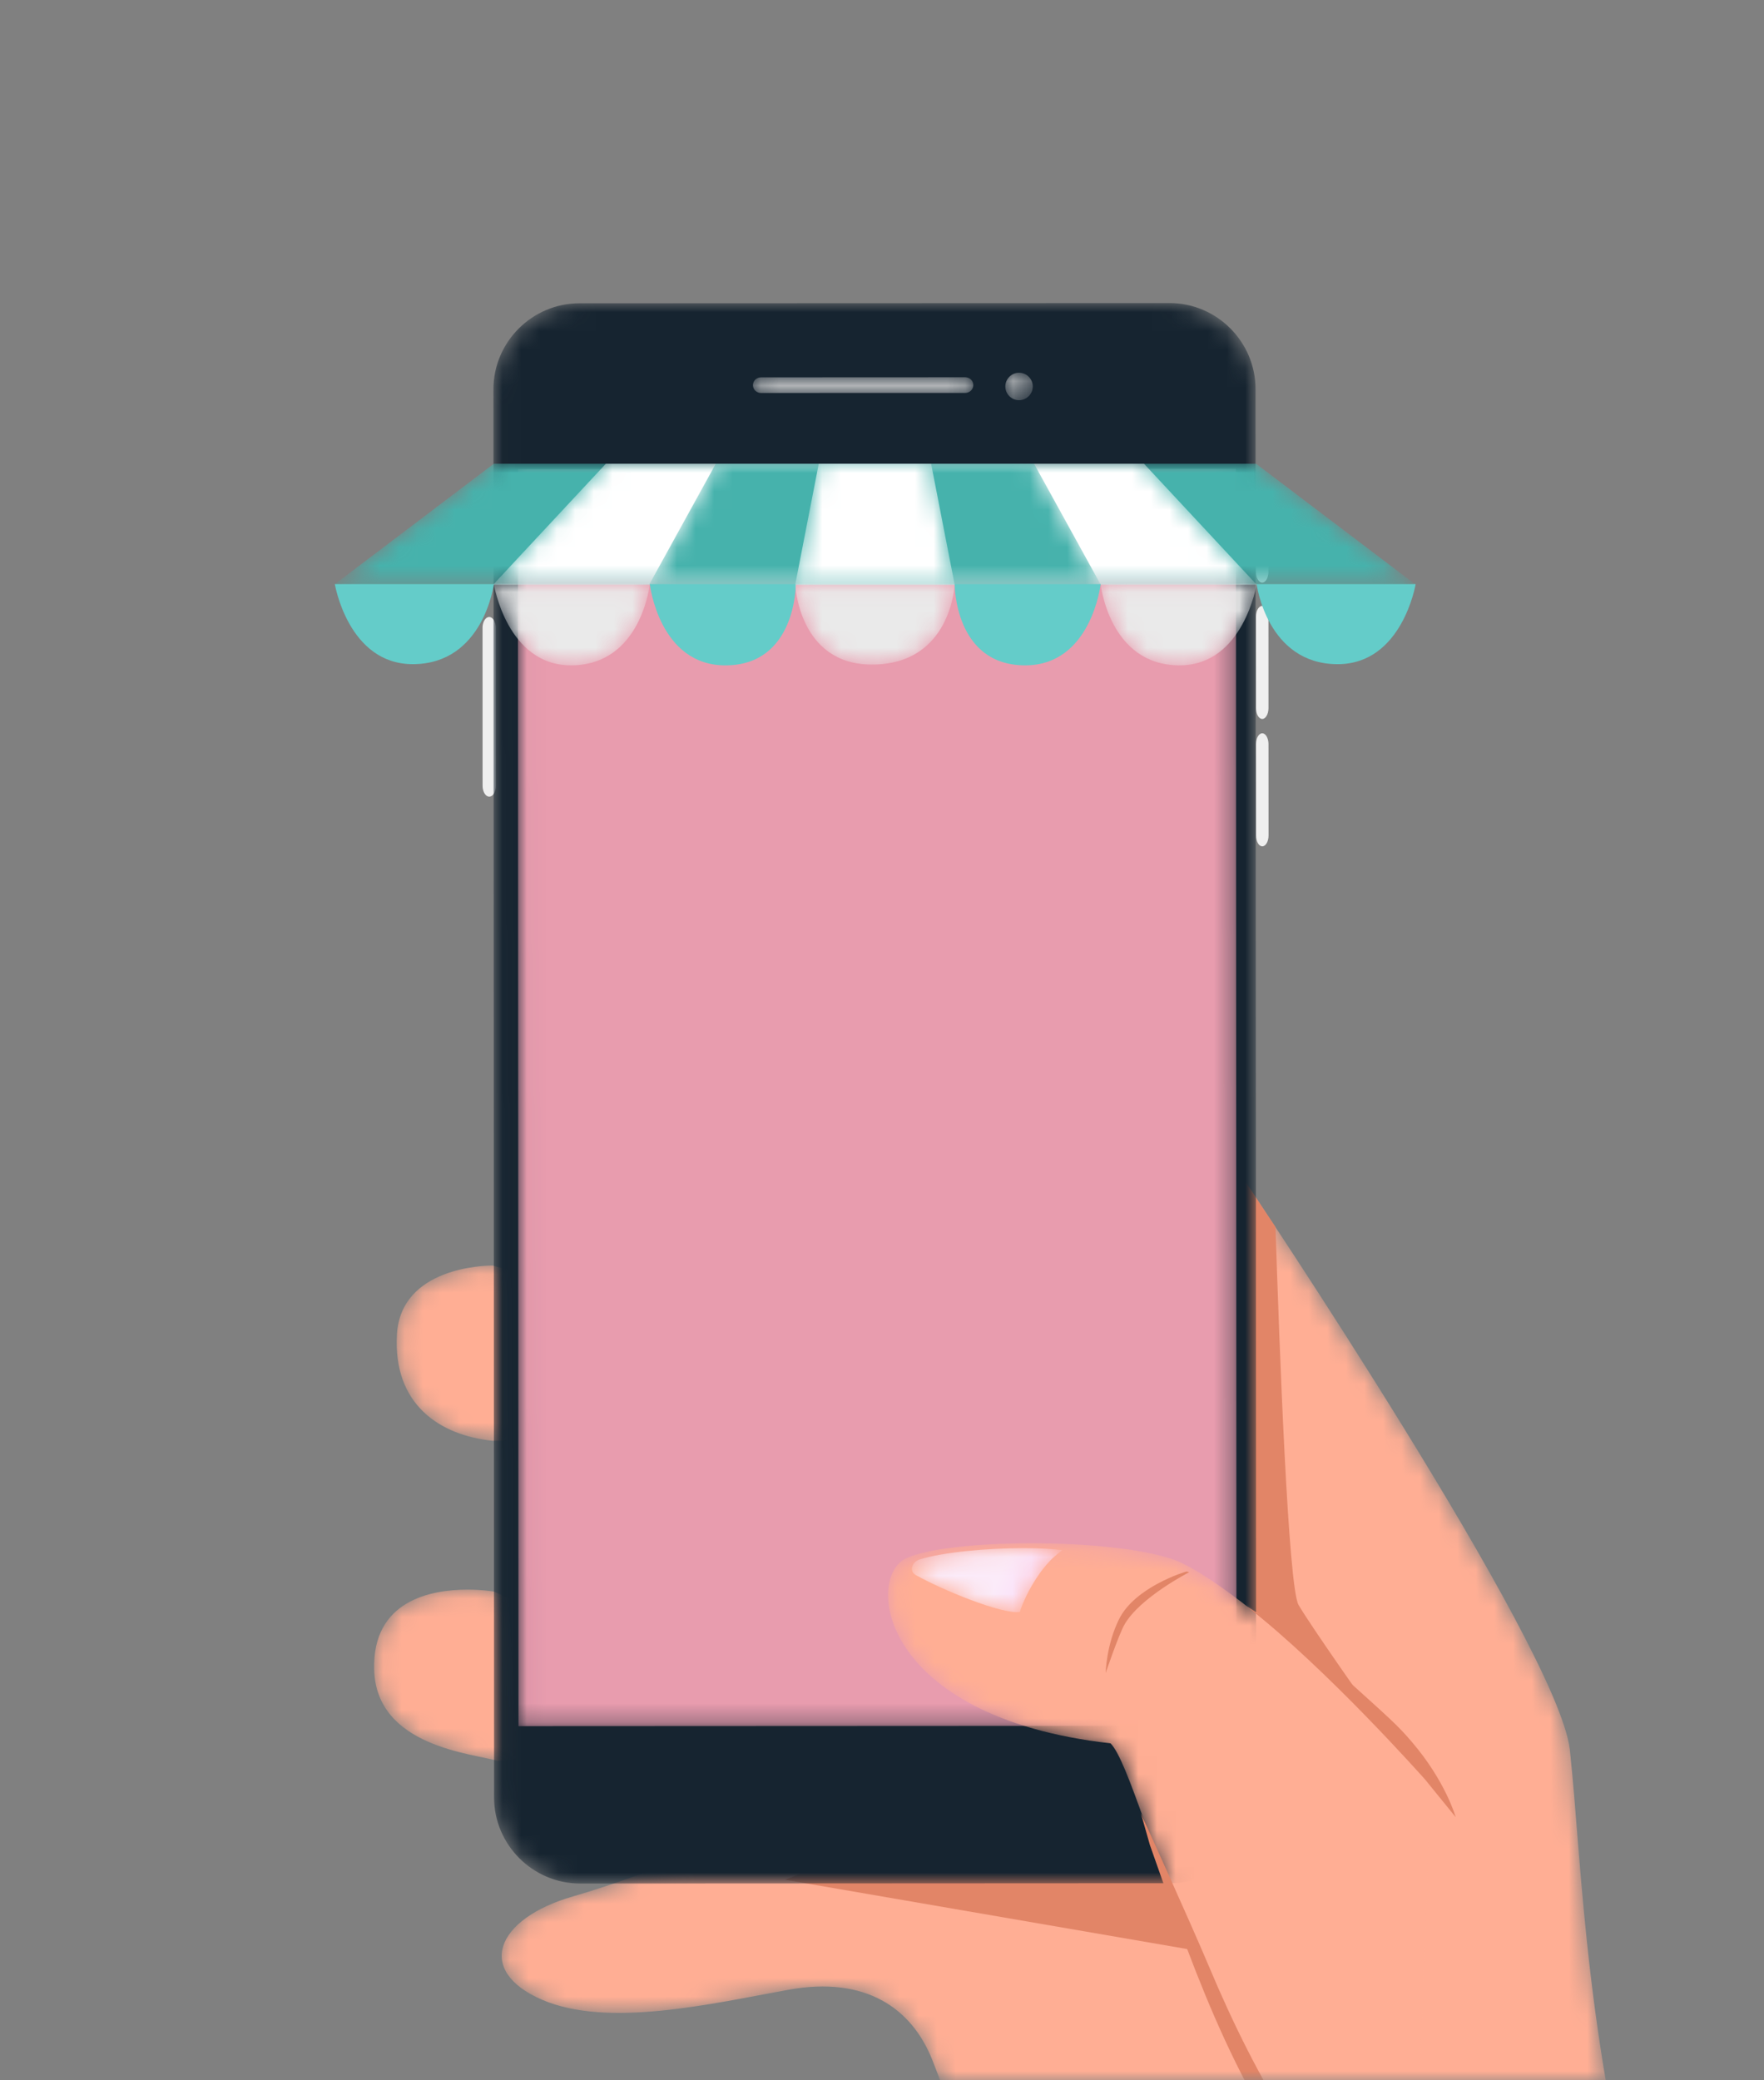 <svg xmlns="http://www.w3.org/2000/svg" xmlns:xlink="http://www.w3.org/1999/xlink" width="95" height="112" viewBox="0 0 95 112">
    <rect x="0" y="0" width="95" height="112" fill="#808080" stroke="none"/>
    <defs>
        <path id="nhzg0inzqa" d="M0 0H95V112H0z"/>
        <path id="apzhapssjc" d="M18.311 9.926l-2.853 24.893S8.098 37.892 3.892 39.1c-4.209 1.21-5.257 4.02-1.679 5.564 3.56 1.54 9.143.211 13.289-.537 4.149-.746 6.614.999 7.72 3.75 1.107 2.752 6.303 18.273 16.642 22.48.826 1.574 2.071 5.34 3.55 10.417h27.758c-4.423-8.972-7.904-16.548-8.99-20.202-3.824-12.878-3.929-23.096-4.615-29.378C56.93 25.641 40.149.71 40.149.71c-.503-.445-1.213-.64-2.074-.64-6.115 0-19.764 9.856-19.764 9.856"/>
        <path id="x8fd9adu1e" d="M.084 3.742c-.22 3.789 2.328 5.436 5.149 5.725l.85-.003L6.006.249 5.243.032H5.22c-.358 0-4.926.07-5.137 3.71"/>
        <path id="dlefq9co0g" d="M.01 4.328c.11 4.191 5.398 4.52 6.644 4.92L7.7 9.109 7.26.491 6.47.131S5.869.025 5.032.025C3.098.025-.092.59.01 4.328"/>
        <path id="eu1rki6b0i" d="M36.416.003L4.643.015C2.093.017.007 2.103.01 4.653L.044 80.46c0 2.552 2.089 4.636 4.638 4.636l31.772-.016c2.55 0 4.635-2.087 4.634-4.64l-.033-75.805C41.052 2.087 38.969.003 36.422.003h-.006"/>
        <path id="ots50irpvk" d="M.507.05C.266.05.071.24.071.47c0 .237.197.425.436.423L11.502.89c.242 0 .437-.189.437-.42 0-.235-.195-.425-.437-.425L.507.05z"/>
        <path id="pzcrqjjqwm" d="M.078.789c0 .408.33.74.74.74.406-.002.738-.332.738-.742C1.556.381 1.224.05.818.05c-.41 0-.74.333-.74.74"/>
        <path id="239ghdb17o" d="M2.368.073C1.098.071.066 1.105.066 2.374c0 1.27 1.036 2.306 2.306 2.305h.258c.616-.002 1.194-.24 1.629-.677.436-.436.674-1.013.674-1.63-.002-.614-.24-1.193-.676-1.63-.434-.433-1.014-.67-1.63-.67l-.259.001z"/>
        <path id="yt85alxl9p" d="M0.011 0.055L0.042 67.73 38.711 67.712 38.681 0.039z"/>
        <path id="h0pjb54urr" d="M1.041.865C-1.244 1.844-.529 9.44 12 10.853c1.83 1.819 5.615 21.029 16.237 28.44l1.038-26.854S18.955 2.07 15.197.89C13.46.345 10.534.081 7.738.081c-2.812 0-5.492.267-6.697.784"/>
        <path id="2caciv76mt" d="M.48.625c-.366.114-.588.59-.225.825 1.412.801 4.646 2.131 5.624 2.002C6.085 2.764 6.943.947 8.178.124 7.625.05 6.89.014 6.08.014c-1.942 0-4.309.208-5.6.611"/>
        <path id="yswu5bjoew" d="M8.596 0.007L0 6.519 58.239 6.518 49.643 0.007z"/>
        <path id="6fz2bnazwy" d="M6.15 0.007L0.081 6.519 41.195 6.518 35.128 0.007z"/>
        <path id="r5p22682gA" d="M3.588 0.007L0 6.519 24.315 6.518 20.726 0.007z"/>
        <path id="0gepp3cqlC" d="M1.31 0.007L0.042 6.519 8.629 6.518 7.361 0.007z"/>
        <path id="laiva8yv7E" d="M.025.068s.457 4.374 4.247 4.374c3.456 0 4.152-4.374 4.152-4.374h-8.4z"/>
        <path id="yu8r43niuG" d="M.033.068s.696 4.374 4.151 4.374c3.792 0 4.248-4.374 4.248-4.374h-8.4z"/>
        <path id="pnd208hs4I" d="M.042.068S.206 4.4 4.168 4.4C8.466 4.4 8.629.068 8.629.068H.042z"/>
        <linearGradient id="5ph6pgh1ou" x1="96.816%" x2="57.885%" y1="53.692%" y2="46.501%">
            <stop offset="0%" stop-color="#FBD6F9"/>
            <stop offset="100%" stop-color="#FBEBF9"/>
        </linearGradient>
    </defs>
    <g fill="none" fill-rule="evenodd">
        <g>
            <g>
                <g transform="translate(-534 -574) translate(525 317) translate(9 257)">
                    <mask id="l003h1vscb" fill="#fff">
                        <use xlink:href="#nhzg0inzqa"/>
                    </mask>
                    <g mask="url(#l003h1vscb)">
                        <g>
                            <g transform="translate(18 16) translate(8.975 46.999)">
                                <mask id="npuusnnx9d" fill="#fff">
                                    <use xlink:href="#apzhapssjc"/>
                                </mask>
                                <path fill="#FFAE94" d="M18.311 9.926l-2.853 24.893S8.098 37.892 3.892 39.1c-4.209 1.21-5.257 4.02-1.679 5.564 3.56 1.54 9.143.211 13.289-.537 4.149-.746 6.614.999 7.72 3.75 1.107 2.752 6.303 18.273 16.642 22.48.826 1.574 2.071 5.34 3.55 10.417h27.758c-4.423-8.972-7.904-16.548-8.99-20.202-3.824-12.878-3.929-23.096-4.615-29.378C56.93 25.641 40.149.71 40.149.71c-.503-.445-1.213-.64-2.074-.64-6.115 0-19.764 9.856-19.764 9.856" mask="url(#npuusnnx9d)"/>
                            </g>
                            <g fill="#E28567">
                                <path d="M24.917.71s.597.886 1.568 2.357c.204 6.377.684 19.401 1.242 20.347.74 1.253 3.82 5.606 3.82 5.606s-5.562-4.833-7.984-6.783c-1.921-1.55-1.11-16.195-.698-22.164.85.003 1.554.194 2.052.637M1.427 37.656l.127-1.115 18.561.201 1.92 5.248L.078 38.207c.83-.336 1.35-.551 1.35-.551" transform="translate(18 16) translate(24.208 46.999)"/>
                            </g>
                            <g transform="translate(18 16) translate(3.294 52.104)">
                                <mask id="9xtv922xnf" fill="#fff">
                                    <use xlink:href="#x8fd9adu1e"/>
                                </mask>
                                <path fill="#FFAE94" d="M.084 3.742c-.22 3.789 2.328 5.436 5.149 5.725l.85-.003L6.006.249 5.243.032H5.22c-.358 0-4.926.07-5.137 3.71" mask="url(#9xtv922xnf)"/>
                            </g>
                            <g transform="translate(18 16) translate(2.14 69.56)">
                                <mask id="n9d4whvrxh" fill="#fff">
                                    <use xlink:href="#dlefq9co0g"/>
                                </mask>
                                <path fill="#FFAE94" d="M.01 4.328c.11 4.191 5.398 4.52 6.644 4.92L7.7 9.109 7.26.491 6.47.131S5.869.025 5.032.025C3.098.025-.092.59.01 4.328" mask="url(#n9d4whvrxh)"/>
                            </g>
                            <g fill="#EFEFEF">
                                <path d="M.085 15.822c.002.319.162.579.359.577.197.003.357-.259.355-.58L.796 7.308c.001-.32-.161-.58-.357-.58-.198.001-.356.26-.357.58l.003 8.514zM41.74 18.494c0 .319.15.58.336.58.184-.001.336-.261.336-.58l-.003-4.927c0-.318-.151-.579-.336-.579-.184 0-.336.26-.336.58l.003 4.926zM41.737 11.636c0 .32.151.58.336.58.185-.001.335-.262.336-.58l-.002-4.926c0-.319-.152-.58-.337-.58-.185 0-.335.261-.335.58l.002 4.926zM41.734 4.296c0 .317.15.579.336.578.185 0 .336-.261.335-.578l-.002-3.284c.001-.318-.15-.58-.336-.579-.184 0-.335.26-.336.579l.003 3.284z" transform="translate(18 16) translate(7.905 10.492)"/>
                            </g>
                            <g transform="translate(18 16) translate(8.563 .313)">
                                <mask id="emf00g6kcj" fill="#fff">
                                    <use xlink:href="#eu1rki6b0i"/>
                                </mask>
                                <path fill="#162430" d="M36.416.003L4.643.015C2.093.017.007 2.103.01 4.653L.044 80.46c0 2.552 2.089 4.636 4.638 4.636l31.772-.016c2.55 0 4.635-2.087 4.634-4.64l-.033-75.805C41.052 2.087 38.969.003 36.422.003h-.006" mask="url(#emf00g6kcj)"/>
                            </g>
                            <g transform="translate(18 16) translate(22.479 4.265)">
                                <mask id="jkn22cd0fl" fill="#fff">
                                    <use xlink:href="#ots50irpvk"/>
                                </mask>
                                <path fill="#D8D8D8" d="M.507.05C.266.05.071.24.071.47c0 .237.197.425.436.423L11.502.89c.242 0 .437-.189.437-.42 0-.235-.195-.425-.437-.425L.507.05z" mask="url(#jkn22cd0fl)"/>
                            </g>
                            <g transform="translate(18 16) translate(36.064 4.018)">
                                <mask id="xgy1h5mpnn" fill="#fff">
                                    <use xlink:href="#pzcrqjjqwm"/>
                                </mask>
                                <path fill="#D8D8D8" d="M.078.789c0 .408.33.74.74.74.406-.002.738-.332.738-.742C1.556.381 1.224.05.818.05c-.41 0-.74.333-.74.74" mask="url(#xgy1h5mpnn)"/>
                            </g>
                            <g transform="translate(18 16) translate(26.678 78.617)"/>
                            <g transform="translate(18 16) translate(9.88 9.205)">
                                <mask id="yuzc1xhlsq" fill="#fff">
                                    <use xlink:href="#yt85alxl9p"/>
                                </mask>
                                <path fill="#E89CAE" d="M0.011 0.055L0.042 67.73 38.711 67.712 38.681 0.039z" mask="url(#yuzc1xhlsq)"/>
                            </g>
                            <g transform="translate(18 16) translate(29.807 67.007)">
                                <mask id="zrnavmr5ks" fill="#fff">
                                    <use xlink:href="#h0pjb54urr"/>
                                </mask>
                                <path fill="#FFAE94" d="M1.041.865C-1.244 1.844-.529 9.44 12 10.853c1.83 1.819 5.615 21.029 16.237 28.44l1.038-26.854S18.955 2.07 15.197.89C13.46.345 10.534.081 7.738.081c-2.812 0-5.492.267-6.697.784" mask="url(#zrnavmr5ks)"/>
                            </g>
                            <g fill="#E28567">
                                <path d="M3.72 19.417C6.199 25.31 9.728 31.804 14.93 35.435c0 0-3.378-1.31-5.3-3.688C4.844 25.823 2.426 18.171.535 12.87l-.48-1.689s2.55 5.589 3.665 8.237M17.002 11.367l-1.659-2.04c-.055-.055-5.254-5.93-9.6-9.317 0 0 3.442 2.192 4.914 3.522 2.914 2.634 3.191 2.86 3.98 3.78 1.833 2.135 2.365 4.055 2.365 4.055" transform="translate(18 16) translate(43.393 70.466)"/>
                            </g>
                            <g transform="translate(18 16) translate(31.042 67.337)">
                                <mask id="h0k31kwwrv" fill="#fff">
                                    <use xlink:href="#2caciv76mt"/>
                                </mask>
                                <path fill="url(#5ph6pgh1ou)" d="M.48.625c-.366.114-.588.59-.225.825 1.412.801 4.646 2.131 5.624 2.002C6.085 2.764 6.943.947 8.178.124 7.625.05 6.89.014 6.08.014c-1.942 0-4.309.208-5.6.611" mask="url(#h0k31kwwrv)"/>
                            </g>
                            <path fill="#E28567" d="M46.04 68.649s-2.664 1.365-3.488 2.828c-.318.57-1.005 2.594-1.005 2.594s.025-1.492.72-2.896c.856-1.729 3.542-2.552 3.643-2.567l.13.04z" transform="translate(18 16)"/>
                            <g transform="translate(18 16) translate(0 8.958)">
                                <mask id="wt48cpzbkx" fill="#fff">
                                    <use xlink:href="#yswu5bjoew"/>
                                </mask>
                                <path fill="#46B2AC" d="M8.596 0.007L0 6.519 58.239 6.518 49.643 0.007z" mask="url(#wt48cpzbkx)"/>
                            </g>
                            <g transform="translate(18 16) translate(8.48 8.958)">
                                <mask id="9zyf26qmwz" fill="#fff">
                                    <use xlink:href="#6fz2bnazwy"/>
                                </mask>
                                <path fill="#FFF" d="M6.15 0.007L0.081 6.519 41.195 6.518 35.128 0.007z" mask="url(#9zyf26qmwz)"/>
                            </g>
                            <g transform="translate(18 16) translate(16.962 8.958)">
                                <mask id="avjlag44tB" fill="#fff">
                                    <use xlink:href="#r5p22682gA"/>
                                </mask>
                                <path fill="#46B2AC" d="M3.588 0.007L0 6.519 24.315 6.518 20.726 0.007z" mask="url(#avjlag44tB)"/>
                            </g>
                            <g transform="translate(18 16) translate(24.784 8.958)">
                                <mask id="pw2q8fjelD" fill="#fff">
                                    <use xlink:href="#0gepp3cqlC"/>
                                </mask>
                                <path fill="#FFF" d="M1.31 0.007L0.042 6.519 8.629 6.518 7.361 0.007z" mask="url(#pw2q8fjelD)"/>
                            </g>
                            <path fill="#64CCC9" d="M49.676 15.449h8.563s-.718 4.31-4.197 4.31c-3.812 0-4.366-4.31-4.366-4.31" transform="translate(18 16)"/>
                            <g transform="translate(18 16) translate(41.252 15.38)">
                                <mask id="mqyr0l4h7F" fill="#fff">
                                    <use xlink:href="#laiva8yv7E"/>
                                </mask>
                                <path fill="#EAEAEA" d="M.025.068s.457 4.374 4.247 4.374c3.456 0 4.152-4.374 4.152-4.374h-8.4z" mask="url(#mqyr0l4h7F)"/>
                            </g>
                            <g fill="#64CCC9">
                                <path d="M37.212 4.442c3.565 0 4.064-4.374 4.064-4.374h-7.863s-.022 4.374 3.799 4.374M8.596.068H.033s.719 4.31 4.195 4.31c3.814 0 4.368-4.31 4.368-4.31" transform="translate(18 16) translate(0 15.38)"/>
                            </g>
                            <g transform="translate(18 16) translate(8.563 15.38)">
                                <mask id="r44mr3o1jH" fill="#fff">
                                    <use xlink:href="#yu8r43niuG"/>
                                </mask>
                                <path fill="#EAEAEA" d="M.033.068s.696 4.374 4.151 4.374c3.792 0 4.248-4.374 4.248-4.374h-8.4z" mask="url(#r44mr3o1jH)"/>
                            </g>
                            <path fill="#64CCC9" d="M21.062 19.823c-3.567 0-4.067-4.374-4.067-4.374h7.864s.024 4.374-3.797 4.374" transform="translate(18 16)"/>
                            <g transform="translate(18 16) translate(24.784 15.38)">
                                <mask id="q5x871ejyJ" fill="#fff">
                                    <use xlink:href="#pnd208hs4I"/>
                                </mask>
                                <path fill="#EAEAEA" d="M.042.068S.206 4.4 4.168 4.4C8.466 4.4 8.629.068 8.629.068H.042z" mask="url(#q5x871ejyJ)"/>
                            </g>
                        </g>
                    </g>
                </g>
            </g>
        </g>
    </g>
</svg>
